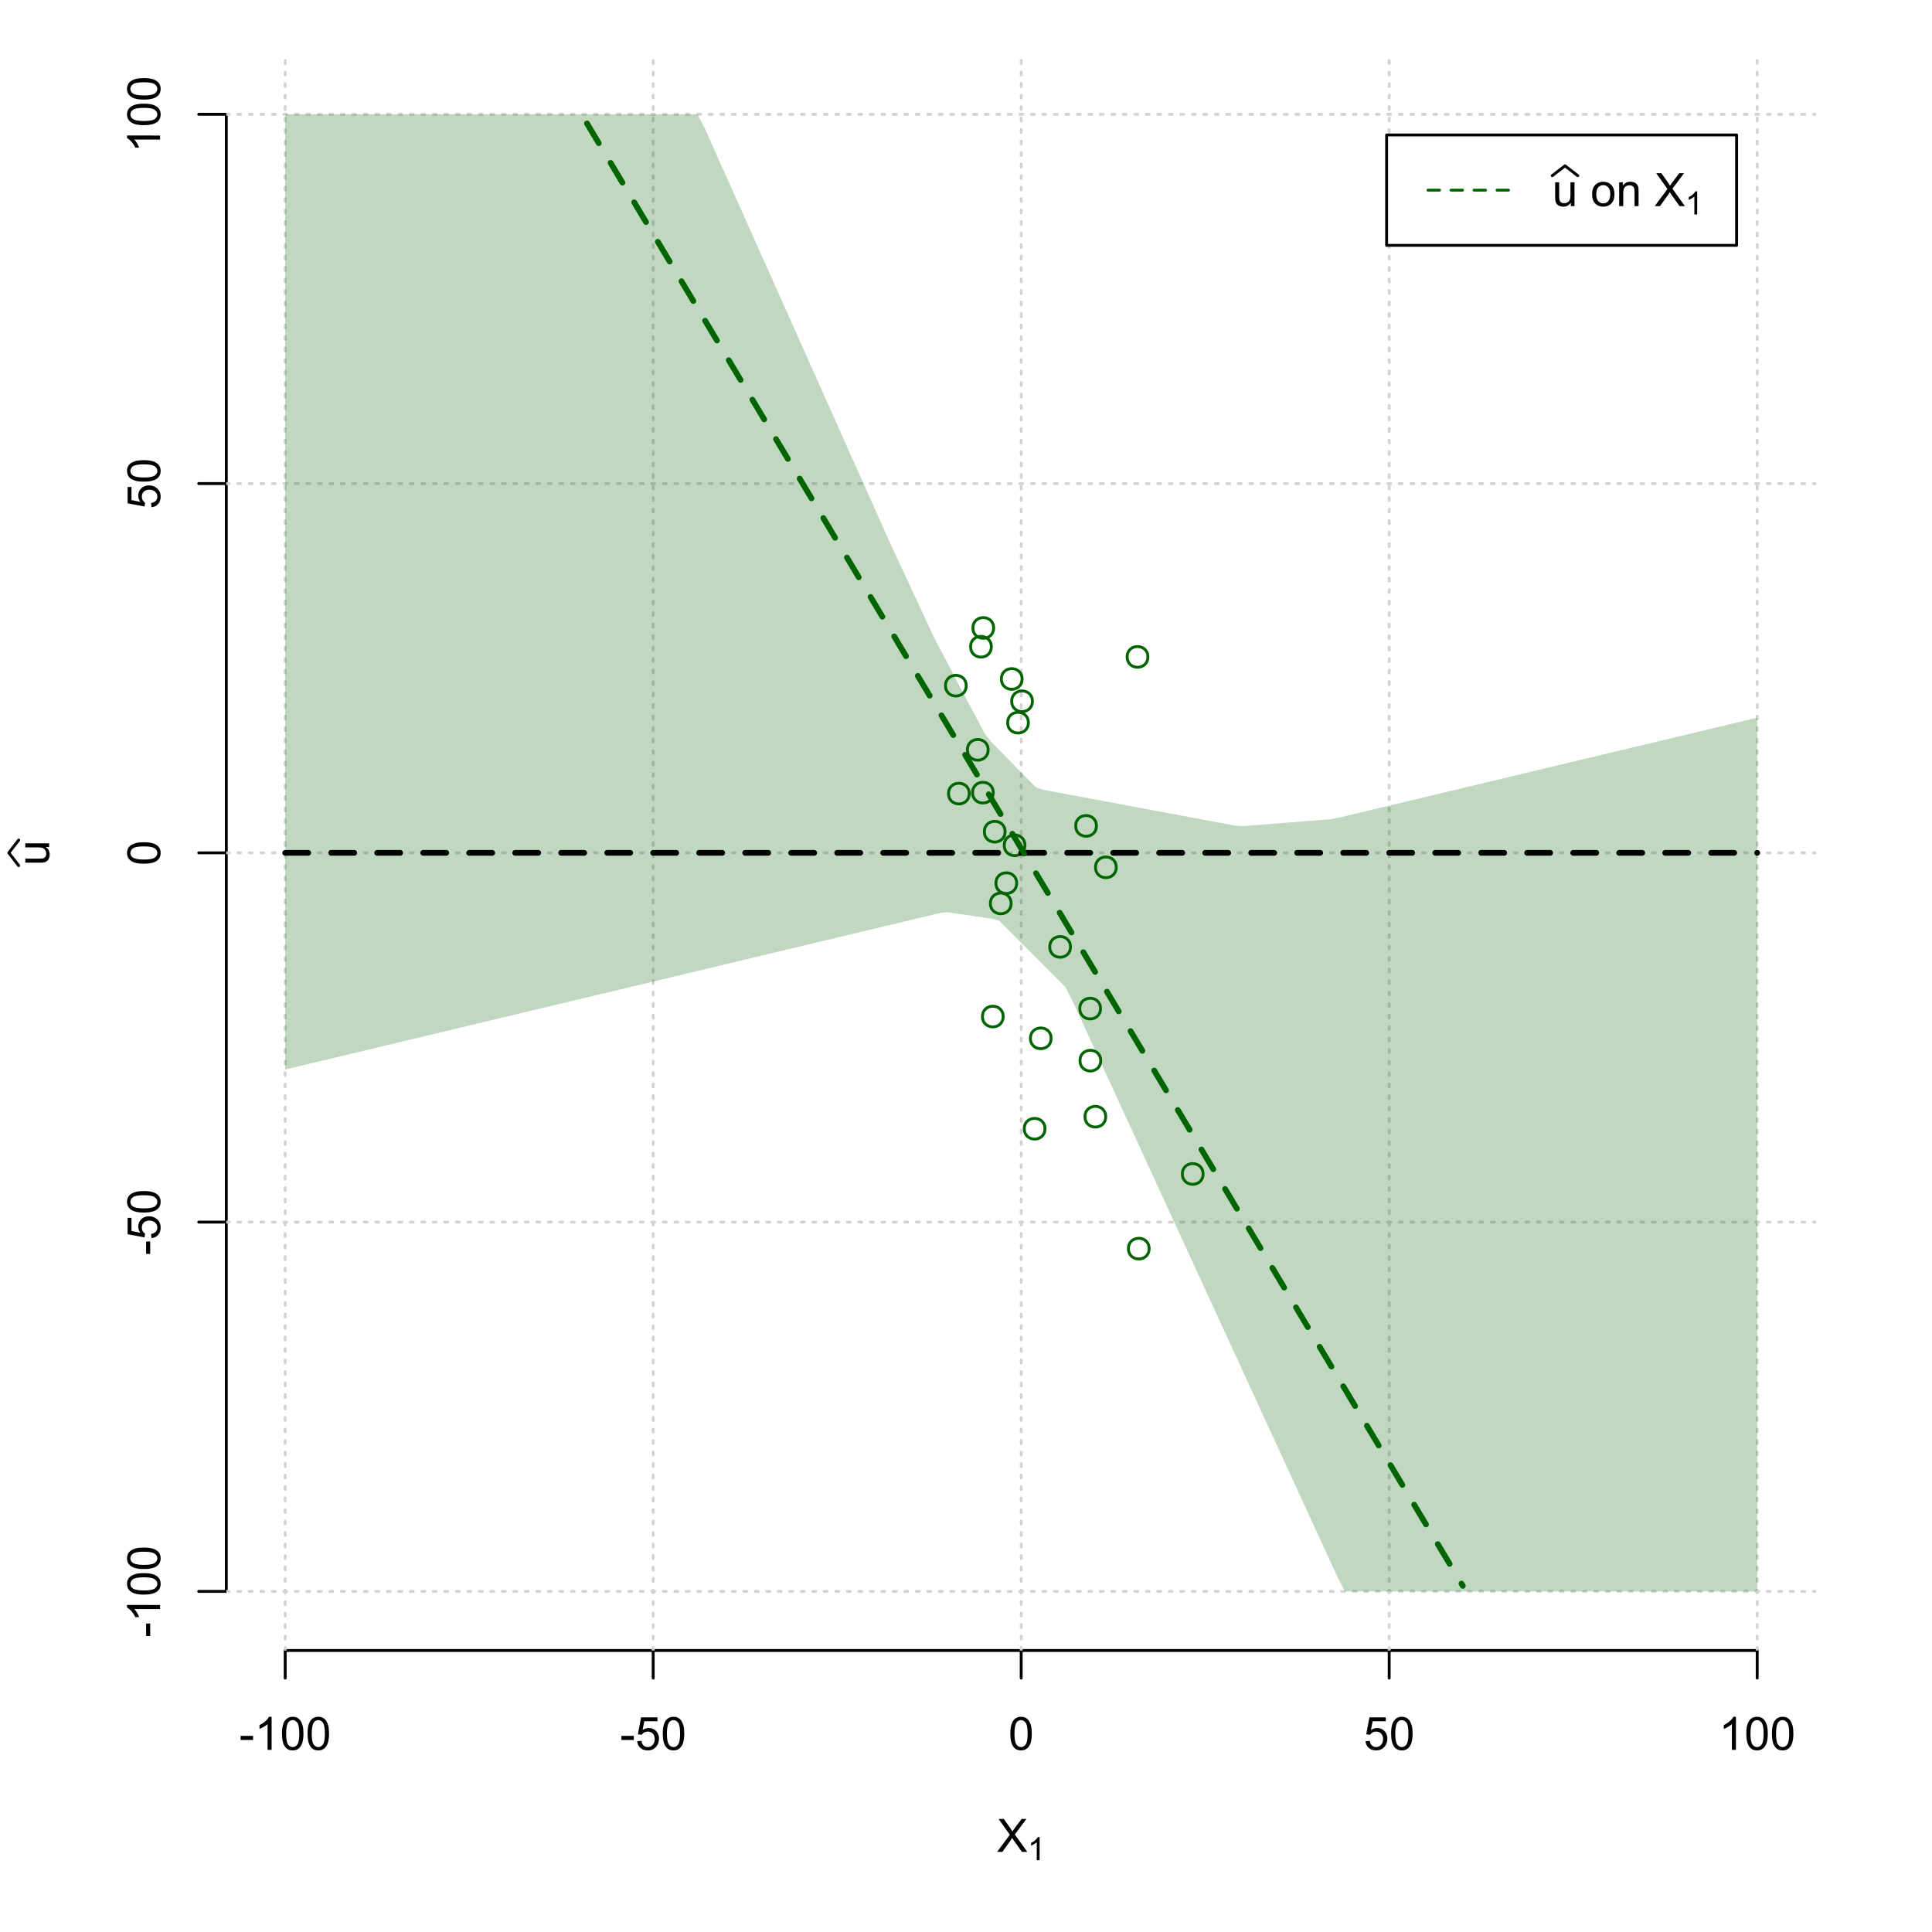 <?xml version="1.0" encoding="UTF-8"?>
<svg xmlns="http://www.w3.org/2000/svg" xmlns:xlink="http://www.w3.org/1999/xlink" width="504pt" height="504pt" viewBox="0 0 504 504" version="1.1">
<defs>
<g>
<symbol overflow="visible" id="glyph0-0">
<path style="stroke:none;" d="M 1.5 0 L 1.5 -7.5 L 7.5 -7.5 L 7.5 0 Z M 1.688 -0.188 L 7.312 -0.188 L 7.312 -7.312 L 1.688 -7.312 Z M 1.688 -0.188 "/>
</symbol>
<symbol overflow="visible" id="glyph0-1">
<path style="stroke:none;" d="M 0.055 0 L 3.375 -4.477 L 0.445 -8.59 L 1.797 -8.59 L 3.359 -6.387 C 3.68 -5.93 3.91 -5.578 4.047 -5.332 C 4.238 -5.645 4.465 -5.969 4.727 -6.312 L 6.457 -8.59 L 7.695 -8.59 L 4.676 -4.539 L 7.93 0 L 6.523 0 L 4.359 -3.062 C 4.238 -3.238 4.113 -3.43 3.984 -3.641 C 3.789 -3.324 3.652 -3.109 3.574 -2.992 L 1.418 0 Z M 0.055 0 "/>
</symbol>
<symbol overflow="visible" id="glyph0-2">
<path style="stroke:none;" d="M 0.383 -2.578 L 0.383 -3.641 L 3.621 -3.641 L 3.621 -2.578 Z M 0.383 -2.578 "/>
</symbol>
<symbol overflow="visible" id="glyph0-3">
<path style="stroke:none;" d="M 4.469 0 L 3.414 0 L 3.414 -6.719 C 3.16 -6.477 2.828 -6.234 2.414 -5.996 C 2 -5.75 1.629 -5.57 1.305 -5.449 L 1.305 -6.469 C 1.895 -6.742 2.41 -7.078 2.852 -7.477 C 3.293 -7.871 3.605 -8.254 3.789 -8.625 L 4.469 -8.625 Z M 4.469 0 "/>
</symbol>
<symbol overflow="visible" id="glyph0-4">
<path style="stroke:none;" d="M 0.5 -4.234 C 0.496 -5.246 0.602 -6.062 0.812 -6.688 C 1.02 -7.305 1.328 -7.785 1.742 -8.121 C 2.148 -8.457 2.668 -8.625 3.297 -8.625 C 3.758 -8.625 4.164 -8.531 4.512 -8.348 C 4.855 -8.16 5.141 -7.891 5.371 -7.543 C 5.594 -7.191 5.773 -6.766 5.906 -6.266 C 6.035 -5.762 6.098 -5.086 6.102 -4.234 C 6.098 -3.227 5.996 -2.414 5.789 -1.797 C 5.578 -1.176 5.266 -0.695 4.859 -0.359 C 4.445 -0.02 3.926 0.145 3.297 0.148 C 2.465 0.145 1.816 -0.148 1.348 -0.742 C 0.781 -1.457 0.496 -2.621 0.5 -4.234 Z M 1.582 -4.234 C 1.582 -2.824 1.746 -1.887 2.074 -1.418 C 2.402 -0.949 2.809 -0.715 3.297 -0.719 C 3.777 -0.715 4.184 -0.949 4.52 -1.422 C 4.848 -1.887 5.016 -2.824 5.016 -4.234 C 5.016 -5.648 4.848 -6.59 4.52 -7.055 C 4.184 -7.516 3.773 -7.746 3.289 -7.75 C 2.801 -7.746 2.414 -7.543 2.125 -7.137 C 1.762 -6.613 1.582 -5.645 1.582 -4.234 Z M 1.582 -4.234 "/>
</symbol>
<symbol overflow="visible" id="glyph0-5">
<path style="stroke:none;" d="M 0.5 -2.25 L 1.605 -2.344 C 1.684 -1.805 1.871 -1.398 2.176 -1.125 C 2.473 -0.852 2.836 -0.715 3.258 -0.719 C 3.766 -0.715 4.195 -0.906 4.547 -1.293 C 4.898 -1.672 5.074 -2.18 5.074 -2.82 C 5.074 -3.414 4.902 -3.891 4.566 -4.242 C 4.227 -4.59 3.785 -4.762 3.242 -4.766 C 2.898 -4.762 2.594 -4.684 2.32 -4.531 C 2.047 -4.375 1.832 -4.176 1.676 -3.93 L 0.688 -4.062 L 1.516 -8.473 L 5.789 -8.473 L 5.789 -7.465 L 2.359 -7.465 L 1.898 -5.156 C 2.414 -5.516 2.953 -5.695 3.523 -5.695 C 4.27 -5.695 4.902 -5.434 5.422 -4.914 C 5.934 -4.395 6.191 -3.727 6.195 -2.914 C 6.191 -2.133 5.965 -1.461 5.516 -0.898 C 4.961 -0.199 4.211 0.145 3.258 0.148 C 2.477 0.145 1.836 -0.07 1.344 -0.508 C 0.844 -0.941 0.562 -1.523 0.5 -2.25 Z M 0.5 -2.25 "/>
</symbol>
<symbol overflow="visible" id="glyph0-6">
<path style="stroke:none;" d="M 4.867 0 L 4.867 -0.914 C 4.379 -0.211 3.723 0.141 2.895 0.141 C 2.527 0.141 2.184 0.07 1.867 -0.07 C 1.547 -0.211 1.309 -0.387 1.156 -0.602 C 1 -0.812 0.895 -1.074 0.832 -1.383 C 0.785 -1.59 0.762 -1.918 0.766 -2.367 L 0.766 -6.223 L 1.82 -6.223 L 1.82 -2.773 C 1.816 -2.219 1.84 -1.848 1.887 -1.656 C 1.949 -1.379 2.09 -1.16 2.309 -1.004 C 2.523 -0.84 2.789 -0.762 3.105 -0.766 C 3.418 -0.762 3.715 -0.844 3.996 -1.008 C 4.273 -1.172 4.469 -1.391 4.586 -1.672 C 4.699 -1.949 4.758 -2.355 4.758 -2.891 L 4.758 -6.223 L 5.812 -6.223 L 5.812 0 Z M 4.867 0 "/>
</symbol>
<symbol overflow="visible" id="glyph0-7">
<path style="stroke:none;" d=""/>
</symbol>
<symbol overflow="visible" id="glyph0-8">
<path style="stroke:none;" d="M 0.398 -3.109 C 0.398 -4.262 0.719 -5.117 1.359 -5.672 C 1.895 -6.133 2.547 -6.363 3.316 -6.363 C 4.172 -6.363 4.871 -6.082 5.414 -5.52 C 5.953 -4.957 6.223 -4.184 6.227 -3.199 C 6.223 -2.398 6.102 -1.766 5.867 -1.309 C 5.625 -0.848 5.277 -0.492 4.82 -0.238 C 4.359 0.016 3.859 0.141 3.316 0.141 C 2.441 0.141 1.734 -0.137 1.203 -0.695 C 0.664 -1.254 0.398 -2.059 0.398 -3.109 Z M 1.484 -3.109 C 1.48 -2.309 1.656 -1.711 2.004 -1.32 C 2.348 -0.922 2.785 -0.727 3.316 -0.727 C 3.84 -0.727 4.273 -0.926 4.621 -1.324 C 4.969 -1.723 5.145 -2.328 5.145 -3.148 C 5.145 -3.914 4.969 -4.496 4.617 -4.895 C 4.266 -5.289 3.832 -5.488 3.316 -5.492 C 2.785 -5.488 2.348 -5.293 2.004 -4.898 C 1.656 -4.5 1.48 -3.902 1.484 -3.109 Z M 1.484 -3.109 "/>
</symbol>
<symbol overflow="visible" id="glyph0-9">
<path style="stroke:none;" d="M 0.789 0 L 0.789 -6.223 L 1.742 -6.223 L 1.742 -5.336 C 2.195 -6.02 2.855 -6.363 3.719 -6.363 C 4.09 -6.363 4.434 -6.293 4.754 -6.16 C 5.066 -6.023 5.305 -5.848 5.461 -5.633 C 5.617 -5.41 5.727 -5.152 5.789 -4.852 C 5.828 -4.656 5.848 -4.312 5.848 -3.828 L 5.848 0 L 4.793 0 L 4.793 -3.785 C 4.793 -4.215 4.75 -4.535 4.668 -4.75 C 4.586 -4.961 4.441 -5.129 4.234 -5.258 C 4.023 -5.383 3.777 -5.449 3.5 -5.449 C 3.047 -5.449 2.66 -5.305 2.332 -5.02 C 2.004 -4.734 1.84 -4.195 1.844 -3.398 L 1.844 0 Z M 0.789 0 "/>
</symbol>
<symbol overflow="visible" id="glyph1-0">
<path style="stroke:none;" d="M 1.051 0 L 1.051 -5.25 L 5.25 -5.25 L 5.25 0 Z M 1.18 -0.133 L 5.117 -0.133 L 5.117 -5.117 L 1.18 -5.117 Z M 1.18 -0.133 "/>
</symbol>
<symbol overflow="visible" id="glyph1-1">
<path style="stroke:none;" d="M 3.129 0 L 2.391 0 L 2.391 -4.703 C 2.211 -4.531 1.977 -4.363 1.691 -4.195 C 1.398 -4.023 1.141 -3.895 0.914 -3.812 L 0.914 -4.527 C 1.328 -4.719 1.688 -4.953 1.996 -5.234 C 2.305 -5.508 2.523 -5.777 2.652 -6.039 L 3.129 -6.039 Z M 3.129 0 "/>
</symbol>
<symbol overflow="visible" id="glyph2-0">
<path style="stroke:none;" d="M 0 -1.5 L -7.5 -1.5 L -7.5 -7.5 L 0 -7.5 Z M -0.188 -1.688 L -0.188 -7.312 L -7.312 -7.312 L -7.312 -1.688 Z M -0.188 -1.688 "/>
</symbol>
<symbol overflow="visible" id="glyph2-1">
<path style="stroke:none;" d="M 0 -4.867 L -0.914 -4.867 C -0.211 -4.379 0.141 -3.723 0.141 -2.895 C 0.141 -2.527 0.07 -2.184 -0.07 -1.867 C -0.211 -1.547 -0.387 -1.309 -0.598 -1.156 C -0.809 -1 -1.07 -0.895 -1.383 -0.832 C -1.59 -0.789 -1.918 -0.766 -2.367 -0.77 L -6.223 -0.77 L -6.223 -1.824 L -2.773 -1.824 C -2.219 -1.82 -1.848 -1.844 -1.656 -1.887 C -1.379 -1.949 -1.16 -2.09 -1.004 -2.309 C -0.84 -2.523 -0.762 -2.789 -0.766 -3.105 C -0.762 -3.418 -0.844 -3.715 -1.008 -3.996 C -1.172 -4.273 -1.391 -4.469 -1.672 -4.586 C -1.945 -4.699 -2.352 -4.758 -2.887 -4.758 L -6.223 -4.758 L -6.223 -5.812 L 0 -5.812 Z M 0 -4.867 "/>
</symbol>
<symbol overflow="visible" id="glyph2-2">
<path style="stroke:none;" d="M -2.578 -0.383 L -3.641 -0.383 L -3.641 -3.621 L -2.578 -3.621 Z M -2.578 -0.383 "/>
</symbol>
<symbol overflow="visible" id="glyph2-3">
<path style="stroke:none;" d="M 0 -4.469 L 0 -3.414 L -6.719 -3.418 C -6.477 -3.16 -6.234 -2.828 -5.996 -2.418 C -5.75 -2.004 -5.57 -1.633 -5.449 -1.309 L -6.469 -1.309 C -6.742 -1.895 -7.078 -2.41 -7.477 -2.852 C -7.871 -3.293 -8.254 -3.605 -8.625 -3.793 L -8.625 -4.473 Z M 0 -4.469 "/>
</symbol>
<symbol overflow="visible" id="glyph2-4">
<path style="stroke:none;" d="M -4.234 -0.5 C -5.246 -0.496 -6.062 -0.602 -6.688 -0.812 C -7.305 -1.02 -7.785 -1.328 -8.121 -1.742 C -8.457 -2.152 -8.625 -2.672 -8.625 -3.301 C -8.625 -3.758 -8.531 -4.164 -8.348 -4.512 C -8.16 -4.859 -7.891 -5.145 -7.543 -5.371 C -7.191 -5.594 -6.766 -5.773 -6.266 -5.906 C -5.762 -6.035 -5.086 -6.098 -4.234 -6.102 C -3.223 -6.098 -2.41 -5.996 -1.793 -5.789 C -1.176 -5.578 -0.695 -5.266 -0.359 -4.859 C -0.02 -4.445 0.145 -3.926 0.148 -3.297 C 0.145 -2.465 -0.148 -1.816 -0.742 -1.348 C -1.457 -0.781 -2.621 -0.496 -4.234 -0.5 Z M -4.234 -1.582 C -2.824 -1.582 -1.887 -1.746 -1.418 -2.074 C -0.949 -2.402 -0.715 -2.809 -0.719 -3.297 C -0.715 -3.777 -0.949 -4.184 -1.422 -4.52 C -1.887 -4.848 -2.824 -5.016 -4.234 -5.016 C -5.648 -5.016 -6.59 -4.848 -7.055 -4.52 C -7.516 -4.188 -7.746 -3.777 -7.75 -3.289 C -7.746 -2.801 -7.543 -2.414 -7.137 -2.129 C -6.613 -1.762 -5.645 -1.582 -4.234 -1.582 Z M -4.234 -1.582 "/>
</symbol>
<symbol overflow="visible" id="glyph2-5">
<path style="stroke:none;" d="M -2.25 -0.5 L -2.344 -1.605 C -1.805 -1.684 -1.398 -1.871 -1.125 -2.176 C -0.852 -2.473 -0.715 -2.836 -0.719 -3.258 C -0.715 -3.766 -0.906 -4.195 -1.293 -4.547 C -1.672 -4.898 -2.18 -5.074 -2.816 -5.074 C -3.414 -5.074 -3.891 -4.902 -4.242 -4.566 C -4.59 -4.227 -4.762 -3.785 -4.766 -3.242 C -4.762 -2.898 -4.684 -2.594 -4.531 -2.32 C -4.375 -2.047 -4.176 -1.832 -3.93 -1.676 L -4.062 -0.688 L -8.473 -1.52 L -8.473 -5.789 L -7.465 -5.789 L -7.465 -2.363 L -5.156 -1.898 C -5.516 -2.414 -5.695 -2.953 -5.695 -3.523 C -5.695 -4.27 -5.434 -4.902 -4.914 -5.422 C -4.395 -5.934 -3.727 -6.191 -2.91 -6.195 C -2.133 -6.191 -1.461 -5.965 -0.895 -5.516 C -0.199 -4.961 0.145 -4.211 0.148 -3.258 C 0.145 -2.477 -0.07 -1.836 -0.508 -1.344 C -0.941 -0.848 -1.523 -0.566 -2.25 -0.5 Z M -2.25 -0.5 "/>
</symbol>
</g>
<clipPath id="clip1">
  <path d="M 74 14.398 L 75 14.398 L 75 430.559 L 74 430.559 Z M 74 14.398 "/>
</clipPath>
<clipPath id="clip2">
  <path d="M 170 14.398 L 171 14.398 L 171 430.559 L 170 430.559 Z M 170 14.398 "/>
</clipPath>
<clipPath id="clip3">
  <path d="M 266 14.398 L 267 14.398 L 267 430.559 L 266 430.559 Z M 266 14.398 "/>
</clipPath>
<clipPath id="clip4">
  <path d="M 362 14.398 L 363 14.398 L 363 430.559 L 362 430.559 Z M 362 14.398 "/>
</clipPath>
<clipPath id="clip5">
  <path d="M 458 14.398 L 459 14.398 L 459 430.559 L 458 430.559 Z M 458 14.398 "/>
</clipPath>
<clipPath id="clip6">
  <path d="M 59.039 414 L 473.758 414 L 473.758 416 L 59.039 416 Z M 59.039 414 "/>
</clipPath>
<clipPath id="clip7">
  <path d="M 59.039 318 L 473.758 318 L 473.758 320 L 59.039 320 Z M 59.039 318 "/>
</clipPath>
<clipPath id="clip8">
  <path d="M 59.039 222 L 473.758 222 L 473.758 223 L 59.039 223 Z M 59.039 222 "/>
</clipPath>
<clipPath id="clip9">
  <path d="M 59.039 125 L 473.758 125 L 473.758 127 L 59.039 127 Z M 59.039 125 "/>
</clipPath>
<clipPath id="clip10">
  <path d="M 59.039 29 L 473.758 29 L 473.758 31 L 59.039 31 Z M 59.039 29 "/>
</clipPath>
</defs>
<g id="surface3846">
<rect x="0" y="0" width="504" height="504" style="fill:rgb(100%,100%,100%);fill-opacity:1;stroke:none;"/>
<g style="fill:rgb(0%,0%,0%);fill-opacity:1;">
  <use xlink:href="#glyph0-1" x="260.062" y="483.102"/>
</g>
<g style="fill:rgb(0%,0%,0%);fill-opacity:1;">
  <use xlink:href="#glyph1-1" x="268.066" y="485.281"/>
</g>
<g style="fill:rgb(0%,0%,0%);fill-opacity:1;">
  <use xlink:href="#glyph2-1" x="12.82" y="225.816"/>
</g>
<path style="fill:none;stroke-width:0.75;stroke-linecap:round;stroke-linejoin:round;stroke:rgb(0%,0%,0%);stroke-opacity:1;stroke-miterlimit:10;" d="M 4.879 225.816 L 2.301 222.48 L 4.879 219.145 "/>
<path style="fill:none;stroke-width:0.75;stroke-linecap:round;stroke-linejoin:round;stroke:rgb(0%,0%,0%);stroke-opacity:1;stroke-miterlimit:10;" d="M 74.398 430.559 L 458.398 430.559 "/>
<path style="fill:none;stroke-width:0.75;stroke-linecap:round;stroke-linejoin:round;stroke:rgb(0%,0%,0%);stroke-opacity:1;stroke-miterlimit:10;" d="M 74.398 430.559 L 74.398 437.762 "/>
<path style="fill:none;stroke-width:0.75;stroke-linecap:round;stroke-linejoin:round;stroke:rgb(0%,0%,0%);stroke-opacity:1;stroke-miterlimit:10;" d="M 170.398 430.559 L 170.398 437.762 "/>
<path style="fill:none;stroke-width:0.75;stroke-linecap:round;stroke-linejoin:round;stroke:rgb(0%,0%,0%);stroke-opacity:1;stroke-miterlimit:10;" d="M 266.398 430.559 L 266.398 437.762 "/>
<path style="fill:none;stroke-width:0.75;stroke-linecap:round;stroke-linejoin:round;stroke:rgb(0%,0%,0%);stroke-opacity:1;stroke-miterlimit:10;" d="M 362.398 430.559 L 362.398 437.762 "/>
<path style="fill:none;stroke-width:0.75;stroke-linecap:round;stroke-linejoin:round;stroke:rgb(0%,0%,0%);stroke-opacity:1;stroke-miterlimit:10;" d="M 458.398 430.559 L 458.398 437.762 "/>
<g style="fill:rgb(0%,0%,0%);fill-opacity:1;">
  <use xlink:href="#glyph0-2" x="62.391" y="456.48"/>
  <use xlink:href="#glyph0-3" x="66.387" y="456.48"/>
  <use xlink:href="#glyph0-4" x="73.061" y="456.48"/>
  <use xlink:href="#glyph0-4" x="79.734" y="456.48"/>
</g>
<g style="fill:rgb(0%,0%,0%);fill-opacity:1;">
  <use xlink:href="#glyph0-2" x="161.727" y="456.48"/>
  <use xlink:href="#glyph0-5" x="165.723" y="456.48"/>
  <use xlink:href="#glyph0-4" x="172.396" y="456.48"/>
</g>
<g style="fill:rgb(0%,0%,0%);fill-opacity:1;">
  <use xlink:href="#glyph0-4" x="263.062" y="456.48"/>
</g>
<g style="fill:rgb(0%,0%,0%);fill-opacity:1;">
  <use xlink:href="#glyph0-5" x="355.727" y="456.48"/>
  <use xlink:href="#glyph0-4" x="362.4" y="456.48"/>
</g>
<g style="fill:rgb(0%,0%,0%);fill-opacity:1;">
  <use xlink:href="#glyph0-3" x="448.387" y="456.48"/>
  <use xlink:href="#glyph0-4" x="455.061" y="456.48"/>
  <use xlink:href="#glyph0-4" x="461.734" y="456.48"/>
</g>
<path style="fill:none;stroke-width:0.75;stroke-linecap:round;stroke-linejoin:round;stroke:rgb(0%,0%,0%);stroke-opacity:1;stroke-miterlimit:10;" d="M 59.039 415.148 L 59.039 29.812 "/>
<path style="fill:none;stroke-width:0.75;stroke-linecap:round;stroke-linejoin:round;stroke:rgb(0%,0%,0%);stroke-opacity:1;stroke-miterlimit:10;" d="M 59.039 415.148 L 51.84 415.148 "/>
<path style="fill:none;stroke-width:0.75;stroke-linecap:round;stroke-linejoin:round;stroke:rgb(0%,0%,0%);stroke-opacity:1;stroke-miterlimit:10;" d="M 59.039 318.812 L 51.84 318.812 "/>
<path style="fill:none;stroke-width:0.75;stroke-linecap:round;stroke-linejoin:round;stroke:rgb(0%,0%,0%);stroke-opacity:1;stroke-miterlimit:10;" d="M 59.039 222.48 L 51.84 222.48 "/>
<path style="fill:none;stroke-width:0.75;stroke-linecap:round;stroke-linejoin:round;stroke:rgb(0%,0%,0%);stroke-opacity:1;stroke-miterlimit:10;" d="M 59.039 126.148 L 51.84 126.148 "/>
<path style="fill:none;stroke-width:0.75;stroke-linecap:round;stroke-linejoin:round;stroke:rgb(0%,0%,0%);stroke-opacity:1;stroke-miterlimit:10;" d="M 59.039 29.812 L 51.84 29.812 "/>
<g style="fill:rgb(0%,0%,0%);fill-opacity:1;">
  <use xlink:href="#glyph2-2" x="41.762" y="427.156"/>
  <use xlink:href="#glyph2-3" x="41.762" y="423.16"/>
  <use xlink:href="#glyph2-4" x="41.762" y="416.486"/>
  <use xlink:href="#glyph2-4" x="41.762" y="409.812"/>
</g>
<g style="fill:rgb(0%,0%,0%);fill-opacity:1;">
  <use xlink:href="#glyph2-2" x="41.762" y="327.484"/>
  <use xlink:href="#glyph2-5" x="41.762" y="323.488"/>
  <use xlink:href="#glyph2-4" x="41.762" y="316.814"/>
</g>
<g style="fill:rgb(0%,0%,0%);fill-opacity:1;">
  <use xlink:href="#glyph2-4" x="41.762" y="225.816"/>
</g>
<g style="fill:rgb(0%,0%,0%);fill-opacity:1;">
  <use xlink:href="#glyph2-5" x="41.762" y="132.82"/>
  <use xlink:href="#glyph2-4" x="41.762" y="126.146"/>
</g>
<g style="fill:rgb(0%,0%,0%);fill-opacity:1;">
  <use xlink:href="#glyph2-3" x="41.762" y="39.824"/>
  <use xlink:href="#glyph2-4" x="41.762" y="33.15"/>
  <use xlink:href="#glyph2-4" x="41.762" y="26.477"/>
</g>
<g clip-path="url(#clip1)" clip-rule="nonzero">
<path style="fill:none;stroke-width:0.75;stroke-linecap:round;stroke-linejoin:round;stroke:rgb(82.745%,82.745%,82.745%);stroke-opacity:1;stroke-dasharray:0.75,2.25;stroke-miterlimit:10;" d="M 74.398 430.559 L 74.398 14.398 "/>
</g>
<g clip-path="url(#clip2)" clip-rule="nonzero">
<path style="fill:none;stroke-width:0.75;stroke-linecap:round;stroke-linejoin:round;stroke:rgb(82.745%,82.745%,82.745%);stroke-opacity:1;stroke-dasharray:0.75,2.25;stroke-miterlimit:10;" d="M 170.398 430.559 L 170.398 14.398 "/>
</g>
<g clip-path="url(#clip3)" clip-rule="nonzero">
<path style="fill:none;stroke-width:0.75;stroke-linecap:round;stroke-linejoin:round;stroke:rgb(82.745%,82.745%,82.745%);stroke-opacity:1;stroke-dasharray:0.75,2.25;stroke-miterlimit:10;" d="M 266.398 430.559 L 266.398 14.398 "/>
</g>
<g clip-path="url(#clip4)" clip-rule="nonzero">
<path style="fill:none;stroke-width:0.75;stroke-linecap:round;stroke-linejoin:round;stroke:rgb(82.745%,82.745%,82.745%);stroke-opacity:1;stroke-dasharray:0.75,2.25;stroke-miterlimit:10;" d="M 362.398 430.559 L 362.398 14.398 "/>
</g>
<g clip-path="url(#clip5)" clip-rule="nonzero">
<path style="fill:none;stroke-width:0.75;stroke-linecap:round;stroke-linejoin:round;stroke:rgb(82.745%,82.745%,82.745%);stroke-opacity:1;stroke-dasharray:0.75,2.25;stroke-miterlimit:10;" d="M 458.398 430.559 L 458.398 14.398 "/>
</g>
<g clip-path="url(#clip6)" clip-rule="nonzero">
<path style="fill:none;stroke-width:0.75;stroke-linecap:round;stroke-linejoin:round;stroke:rgb(82.745%,82.745%,82.745%);stroke-opacity:1;stroke-dasharray:0.75,2.25;stroke-miterlimit:10;" d="M 59.039 415.148 L 473.762 415.148 "/>
</g>
<g clip-path="url(#clip7)" clip-rule="nonzero">
<path style="fill:none;stroke-width:0.75;stroke-linecap:round;stroke-linejoin:round;stroke:rgb(82.745%,82.745%,82.745%);stroke-opacity:1;stroke-dasharray:0.75,2.25;stroke-miterlimit:10;" d="M 59.039 318.812 L 473.762 318.812 "/>
</g>
<g clip-path="url(#clip8)" clip-rule="nonzero">
<path style="fill:none;stroke-width:0.75;stroke-linecap:round;stroke-linejoin:round;stroke:rgb(82.745%,82.745%,82.745%);stroke-opacity:1;stroke-dasharray:0.75,2.25;stroke-miterlimit:10;" d="M 59.039 222.48 L 473.762 222.48 "/>
</g>
<g clip-path="url(#clip9)" clip-rule="nonzero">
<path style="fill:none;stroke-width:0.75;stroke-linecap:round;stroke-linejoin:round;stroke:rgb(82.745%,82.745%,82.745%);stroke-opacity:1;stroke-dasharray:0.75,2.25;stroke-miterlimit:10;" d="M 59.039 126.148 L 473.762 126.148 "/>
</g>
<g clip-path="url(#clip10)" clip-rule="nonzero">
<path style="fill:none;stroke-width:0.75;stroke-linecap:round;stroke-linejoin:round;stroke:rgb(82.745%,82.745%,82.745%);stroke-opacity:1;stroke-dasharray:0.75,2.25;stroke-miterlimit:10;" d="M 59.039 29.812 L 473.762 29.812 "/>
</g>
<path style=" stroke:none;fill-rule:nonzero;fill:rgb(0%,39.216%,0%);fill-opacity:0.251;" d="M 74.398 29.812 L 181.922 29.812 L 183.84 33.438 L 185.762 37.734 L 187.68 42.031 L 189.602 46.328 L 191.52 50.625 L 193.441 54.922 L 195.359 59.219 L 197.281 63.516 L 199.199 67.812 L 201.121 72.109 L 203.039 76.406 L 204.961 80.703 L 206.879 85 L 208.801 89.297 L 210.719 93.594 L 212.641 97.891 L 214.559 102.188 L 216.48 106.484 L 218.398 110.781 L 220.32 115.078 L 222.238 119.375 L 224.16 123.672 L 226.078 127.973 L 229.922 136.566 L 231.84 140.863 L 233.762 145.035 L 235.68 149.16 L 237.602 153.285 L 239.52 157.41 L 241.441 161.535 L 243.359 165.66 L 245.281 169.414 L 247.199 173.055 L 249.121 176.691 L 251.039 180.332 L 252.961 183.969 L 254.879 187.609 L 256.801 191.246 L 258.719 193.688 L 260.641 195.641 L 262.559 197.594 L 264.48 199.547 L 266.398 201.5 L 268.32 203.453 L 270.238 205.406 L 272.16 206.035 L 274.078 206.395 L 277.922 207.113 L 279.84 207.473 L 281.762 207.828 L 283.68 208.188 L 285.602 208.547 L 287.52 208.906 L 289.441 209.262 L 291.359 209.621 L 293.281 209.98 L 295.199 210.34 L 297.121 210.695 L 299.039 211.055 L 300.961 211.414 L 302.879 211.773 L 304.801 212.133 L 306.719 212.488 L 308.641 212.848 L 310.559 213.207 L 312.48 213.566 L 314.398 213.922 L 316.32 214.281 L 318.238 214.641 L 320.16 215 L 322.078 215.355 L 324 215.535 L 325.922 215.383 L 327.84 215.234 L 329.762 215.082 L 331.68 214.93 L 333.602 214.781 L 335.52 214.629 L 337.441 214.477 L 339.359 214.328 L 341.281 214.176 L 343.199 214.023 L 345.121 213.875 L 347.039 213.723 L 348.961 213.379 L 350.879 212.922 L 352.801 212.461 L 354.719 212.004 L 356.641 211.543 L 358.559 211.086 L 360.48 210.625 L 362.398 210.168 L 364.32 209.711 L 366.238 209.25 L 368.16 208.793 L 370.078 208.332 L 372 207.875 L 373.922 207.414 L 375.84 206.957 L 377.762 206.496 L 379.68 206.039 L 381.602 205.578 L 383.52 205.121 L 385.441 204.66 L 387.359 204.203 L 389.281 203.742 L 391.199 203.285 L 393.121 202.824 L 395.039 202.367 L 396.961 201.906 L 398.879 201.449 L 400.801 200.988 L 402.719 200.531 L 404.641 200.074 L 406.559 199.613 L 408.48 199.156 L 410.398 198.695 L 412.32 198.238 L 414.238 197.777 L 416.16 197.32 L 418.078 196.859 L 420 196.402 L 421.922 195.941 L 423.84 195.484 L 425.762 195.023 L 427.68 194.566 L 429.602 194.105 L 431.52 193.648 L 433.441 193.188 L 435.359 192.73 L 437.281 192.27 L 439.199 191.812 L 441.121 191.352 L 443.039 190.895 L 444.961 190.438 L 446.879 189.977 L 448.801 189.52 L 450.719 189.059 L 452.641 188.602 L 454.559 188.141 L 456.48 187.684 L 458.398 187.223 L 458.398 141.336 L 458.398 415.148 L 350.879 415.148 L 348.961 411.496 L 347.039 407.32 L 345.121 403.148 L 343.199 398.973 L 341.281 394.801 L 339.359 390.625 L 337.441 386.453 L 335.52 382.277 L 333.602 378.105 L 331.68 373.93 L 329.762 369.758 L 327.84 365.582 L 325.922 361.41 L 324 357.234 L 322.078 353.062 L 320.16 348.887 L 318.238 344.715 L 316.32 340.539 L 314.398 336.367 L 312.48 332.191 L 310.559 328.016 L 308.641 323.844 L 306.719 319.668 L 304.801 315.496 L 302.879 311.32 L 300.961 307.148 L 299.039 302.973 L 297.121 298.801 L 295.199 294.625 L 293.281 290.453 L 291.359 286.277 L 289.441 282.105 L 287.52 277.93 L 285.602 273.758 L 283.68 269.582 L 281.762 265.41 L 279.84 261.234 L 277.922 257.461 L 274.078 253.617 L 272.16 251.695 L 270.238 249.773 L 268.32 247.852 L 266.398 245.93 L 264.48 244.008 L 262.559 242.086 L 260.641 240.164 L 258.719 239.66 L 256.801 239.379 L 254.879 239.098 L 252.961 238.812 L 251.039 238.531 L 249.121 238.25 L 247.199 237.969 L 245.281 238.16 L 243.359 238.617 L 241.441 239.078 L 239.52 239.535 L 237.602 239.996 L 235.68 240.453 L 233.762 240.914 L 231.84 241.371 L 229.922 241.832 L 228 242.289 L 226.078 242.75 L 224.16 243.207 L 222.238 243.668 L 220.32 244.125 L 218.398 244.586 L 216.48 245.043 L 214.559 245.504 L 212.641 245.961 L 210.719 246.422 L 208.801 246.879 L 206.879 247.34 L 204.961 247.797 L 203.039 248.254 L 201.121 248.715 L 199.199 249.172 L 197.281 249.633 L 195.359 250.09 L 193.441 250.551 L 191.52 251.008 L 189.602 251.469 L 187.68 251.926 L 185.762 252.387 L 183.84 252.844 L 181.922 253.305 L 180 253.762 L 178.078 254.223 L 176.16 254.68 L 174.238 255.141 L 172.32 255.598 L 170.398 256.059 L 168.48 256.516 L 166.559 256.973 L 164.641 257.434 L 162.719 257.891 L 160.801 258.352 L 158.879 258.809 L 156.961 259.27 L 155.039 259.727 L 153.121 260.188 L 151.199 260.645 L 149.281 261.105 L 147.359 261.562 L 145.441 262.023 L 143.52 262.48 L 141.602 262.941 L 139.68 263.398 L 137.762 263.859 L 135.84 264.316 L 133.922 264.777 L 132 265.234 L 130.078 265.695 L 128.16 266.152 L 126.238 266.609 L 124.32 267.07 L 122.398 267.527 L 120.48 267.988 L 118.559 268.445 L 116.641 268.906 L 114.719 269.363 L 112.801 269.824 L 110.879 270.281 L 108.961 270.742 L 107.039 271.199 L 105.121 271.66 L 103.199 272.117 L 101.281 272.578 L 99.359 273.035 L 97.441 273.496 L 95.52 273.953 L 93.602 274.414 L 91.68 274.871 L 89.762 275.332 L 87.84 275.789 L 85.922 276.246 L 84 276.707 L 82.078 277.164 L 80.16 277.625 L 78.238 278.082 L 76.32 278.543 L 74.398 279 L 74.398 324.891 Z M 74.398 29.812 "/>
<path style="fill:none;stroke-width:0.75;stroke-linecap:round;stroke-linejoin:round;stroke:rgb(0%,39.216%,0%);stroke-opacity:1;stroke-miterlimit:10;" d="M 267.375 220.512 C 267.375 224.113 261.977 224.113 261.977 220.512 C 261.977 216.91 267.375 216.91 267.375 220.512 "/>
<path style="fill:none;stroke-width:0.75;stroke-linecap:round;stroke-linejoin:round;stroke:rgb(0%,39.216%,0%);stroke-opacity:1;stroke-miterlimit:10;" d="M 261.695 265.191 C 261.695 268.789 256.297 268.789 256.297 265.191 C 256.297 261.59 261.695 261.59 261.695 265.191 "/>
<path style="fill:none;stroke-width:0.75;stroke-linecap:round;stroke-linejoin:round;stroke:rgb(0%,39.216%,0%);stroke-opacity:1;stroke-miterlimit:10;" d="M 262.191 216.961 C 262.191 220.562 256.793 220.562 256.793 216.961 C 256.793 213.363 262.191 213.363 262.191 216.961 "/>
<path style="fill:none;stroke-width:0.75;stroke-linecap:round;stroke-linejoin:round;stroke:rgb(0%,39.216%,0%);stroke-opacity:1;stroke-miterlimit:10;" d="M 269.32 182.934 C 269.32 186.535 263.922 186.535 263.922 182.934 C 263.922 179.336 269.32 179.336 269.32 182.934 "/>
<path style="fill:none;stroke-width:0.75;stroke-linecap:round;stroke-linejoin:round;stroke:rgb(0%,39.216%,0%);stroke-opacity:1;stroke-miterlimit:10;" d="M 287.141 276.691 C 287.141 280.289 281.742 280.289 281.742 276.691 C 281.742 273.09 287.141 273.09 287.141 276.691 "/>
<path style="fill:none;stroke-width:0.75;stroke-linecap:round;stroke-linejoin:round;stroke:rgb(0%,39.216%,0%);stroke-opacity:1;stroke-miterlimit:10;" d="M 291.195 226.258 C 291.195 229.859 285.793 229.859 285.793 226.258 C 285.793 222.656 291.195 222.656 291.195 226.258 "/>
<path style="fill:none;stroke-width:0.75;stroke-linecap:round;stroke-linejoin:round;stroke:rgb(0%,39.216%,0%);stroke-opacity:1;stroke-miterlimit:10;" d="M 266.629 177.121 C 266.629 180.723 261.23 180.723 261.23 177.121 C 261.23 173.52 266.629 173.52 266.629 177.121 "/>
<path style="fill:none;stroke-width:0.75;stroke-linecap:round;stroke-linejoin:round;stroke:rgb(0%,39.216%,0%);stroke-opacity:1;stroke-miterlimit:10;" d="M 288.445 291.312 C 288.445 294.914 283.043 294.914 283.043 291.312 C 283.043 287.711 288.445 287.711 288.445 291.312 "/>
<path style="fill:none;stroke-width:0.75;stroke-linecap:round;stroke-linejoin:round;stroke:rgb(0%,39.216%,0%);stroke-opacity:1;stroke-miterlimit:10;" d="M 274.203 270.871 C 274.203 274.473 268.805 274.473 268.805 270.871 C 268.805 267.27 274.203 267.27 274.203 270.871 "/>
<path style="fill:none;stroke-width:0.75;stroke-linecap:round;stroke-linejoin:round;stroke:rgb(0%,39.216%,0%);stroke-opacity:1;stroke-miterlimit:10;" d="M 257.77 195.609 C 257.77 199.211 252.367 199.211 252.367 195.609 C 252.367 192.012 257.77 192.012 257.77 195.609 "/>
<path style="fill:none;stroke-width:0.75;stroke-linecap:round;stroke-linejoin:round;stroke:rgb(0%,39.216%,0%);stroke-opacity:1;stroke-miterlimit:10;" d="M 252.055 178.867 C 252.055 182.469 246.652 182.469 246.652 178.867 C 246.652 175.27 252.055 175.27 252.055 178.867 "/>
<path style="fill:none;stroke-width:0.75;stroke-linecap:round;stroke-linejoin:round;stroke:rgb(0%,39.216%,0%);stroke-opacity:1;stroke-miterlimit:10;" d="M 279.254 247.016 C 279.254 250.617 273.852 250.617 273.852 247.016 C 273.852 243.418 279.254 243.418 279.254 247.016 "/>
<path style="fill:none;stroke-width:0.75;stroke-linecap:round;stroke-linejoin:round;stroke:rgb(0%,39.216%,0%);stroke-opacity:1;stroke-miterlimit:10;" d="M 265.211 230.391 C 265.211 233.988 259.809 233.988 259.809 230.391 C 259.809 226.789 265.211 226.789 265.211 230.391 "/>
<path style="fill:none;stroke-width:0.75;stroke-linecap:round;stroke-linejoin:round;stroke:rgb(0%,39.216%,0%);stroke-opacity:1;stroke-miterlimit:10;" d="M 299.773 325.727 C 299.773 329.328 294.371 329.328 294.371 325.727 C 294.371 322.129 299.773 322.129 299.773 325.727 "/>
<path style="fill:none;stroke-width:0.75;stroke-linecap:round;stroke-linejoin:round;stroke:rgb(0%,39.216%,0%);stroke-opacity:1;stroke-miterlimit:10;" d="M 287.09 263.109 C 287.09 266.711 281.691 266.711 281.691 263.109 C 281.691 259.508 287.09 259.508 287.09 263.109 "/>
<path style="fill:none;stroke-width:0.75;stroke-linecap:round;stroke-linejoin:round;stroke:rgb(0%,39.216%,0%);stroke-opacity:1;stroke-miterlimit:10;" d="M 313.844 306.246 C 313.844 309.848 308.441 309.848 308.441 306.246 C 308.441 302.648 313.844 302.648 313.844 306.246 "/>
<path style="fill:none;stroke-width:0.75;stroke-linecap:round;stroke-linejoin:round;stroke:rgb(0%,39.216%,0%);stroke-opacity:1;stroke-miterlimit:10;" d="M 272.605 294.453 C 272.605 298.055 267.203 298.055 267.203 294.453 C 267.203 290.855 272.605 290.855 272.605 294.453 "/>
<path style="fill:none;stroke-width:0.75;stroke-linecap:round;stroke-linejoin:round;stroke:rgb(0%,39.216%,0%);stroke-opacity:1;stroke-miterlimit:10;" d="M 268.27 188.523 C 268.27 192.121 262.871 192.121 262.871 188.523 C 262.871 184.922 268.27 184.922 268.27 188.523 "/>
<path style="fill:none;stroke-width:0.75;stroke-linecap:round;stroke-linejoin:round;stroke:rgb(0%,39.216%,0%);stroke-opacity:1;stroke-miterlimit:10;" d="M 259.207 163.812 C 259.207 167.41 253.809 167.41 253.809 163.812 C 253.809 160.211 259.207 160.211 259.207 163.812 "/>
<path style="fill:none;stroke-width:0.75;stroke-linecap:round;stroke-linejoin:round;stroke:rgb(0%,39.216%,0%);stroke-opacity:1;stroke-miterlimit:10;" d="M 259.105 206.777 C 259.105 210.379 253.707 210.379 253.707 206.777 C 253.707 203.18 259.105 203.18 259.105 206.777 "/>
<path style="fill:none;stroke-width:0.75;stroke-linecap:round;stroke-linejoin:round;stroke:rgb(0%,39.216%,0%);stroke-opacity:1;stroke-miterlimit:10;" d="M 252.844 207.023 C 252.844 210.621 247.441 210.621 247.441 207.023 C 247.441 203.422 252.844 203.422 252.844 207.023 "/>
<path style="fill:none;stroke-width:0.75;stroke-linecap:round;stroke-linejoin:round;stroke:rgb(0%,39.216%,0%);stroke-opacity:1;stroke-miterlimit:10;" d="M 258.605 168.715 C 258.605 172.312 253.207 172.312 253.207 168.715 C 253.207 165.113 258.605 165.113 258.605 168.715 "/>
<path style="fill:none;stroke-width:0.75;stroke-linecap:round;stroke-linejoin:round;stroke:rgb(0%,39.216%,0%);stroke-opacity:1;stroke-miterlimit:10;" d="M 299.445 171.367 C 299.445 174.969 294.043 174.969 294.043 171.367 C 294.043 167.766 299.445 167.766 299.445 171.367 "/>
<path style="fill:none;stroke-width:0.75;stroke-linecap:round;stroke-linejoin:round;stroke:rgb(0%,39.216%,0%);stroke-opacity:1;stroke-miterlimit:10;" d="M 286.02 215.453 C 286.02 219.051 280.621 219.051 280.621 215.453 C 280.621 211.852 286.02 211.852 286.02 215.453 "/>
<path style="fill:none;stroke-width:0.75;stroke-linecap:round;stroke-linejoin:round;stroke:rgb(0%,39.216%,0%);stroke-opacity:1;stroke-miterlimit:10;" d="M 263.766 235.672 C 263.766 239.27 258.367 239.27 258.367 235.672 C 258.367 232.07 263.766 232.07 263.766 235.672 "/>
<path style="fill:none;stroke-width:1.5;stroke-linecap:round;stroke-linejoin:round;stroke:rgb(0%,0%,0%);stroke-opacity:1;stroke-dasharray:6,6;stroke-miterlimit:10;" d="M 74.398 222.48 L 458.398 222.48 "/>
<path style="fill:none;stroke-width:1.5;stroke-linecap:round;stroke-linejoin:round;stroke:rgb(0%,39.216%,0%);stroke-opacity:1;stroke-dasharray:6,6;stroke-miterlimit:10;" d="M 153.121 32.195 L 155.039 35.402 L 156.961 38.609 L 158.879 41.812 L 160.801 45.02 L 162.719 48.227 L 164.641 51.43 L 166.559 54.637 L 168.48 57.844 L 170.398 61.051 L 172.32 64.254 L 174.238 67.461 L 176.16 70.668 L 178.078 73.871 L 181.922 80.285 L 183.84 83.492 L 185.762 86.695 L 187.68 89.902 L 189.602 93.109 L 191.52 96.316 L 193.441 99.52 L 195.359 102.727 L 197.281 105.934 L 199.199 109.137 L 201.121 112.344 L 203.039 115.551 L 204.961 118.758 L 206.879 121.961 L 208.801 125.168 L 210.719 128.375 L 212.641 131.578 L 214.559 134.785 L 216.48 137.992 L 218.398 141.199 L 220.32 144.402 L 222.238 147.609 L 224.16 150.816 L 226.078 154.02 L 229.922 160.434 L 231.84 163.641 L 233.762 166.844 L 235.68 170.051 L 237.602 173.258 L 239.52 176.465 L 241.441 179.668 L 243.359 182.875 L 245.281 186.082 L 247.199 189.285 L 249.121 192.492 L 251.039 195.699 L 252.961 198.906 L 254.879 202.109 L 256.801 205.316 L 258.719 208.523 L 260.641 211.727 L 262.559 214.934 L 264.48 218.141 L 266.398 221.348 L 268.32 224.551 L 270.238 227.758 L 272.16 230.965 L 274.078 234.172 L 276 237.375 L 277.922 240.582 L 279.84 243.789 L 281.762 246.992 L 283.68 250.199 L 285.602 253.406 L 287.52 256.613 L 289.441 259.816 L 291.359 263.023 L 293.281 266.23 L 295.199 269.434 L 297.121 272.641 L 299.039 275.848 L 300.961 279.055 L 302.879 282.258 L 304.801 285.465 L 306.719 288.672 L 308.641 291.875 L 310.559 295.082 L 312.48 298.289 L 314.398 301.496 L 316.32 304.699 L 318.238 307.906 L 320.16 311.113 L 322.078 314.32 L 324 317.523 L 325.922 320.73 L 327.84 323.938 L 329.762 327.141 L 331.68 330.348 L 333.602 333.555 L 335.52 336.762 L 337.441 339.965 L 339.359 343.172 L 341.281 346.379 L 343.199 349.582 L 345.121 352.789 L 347.039 355.996 L 348.961 359.203 L 350.879 362.406 L 352.801 365.613 L 354.719 368.82 L 356.641 372.023 L 358.559 375.23 L 360.48 378.438 L 362.398 381.645 L 364.32 384.848 L 366.238 388.055 L 368.16 391.262 L 370.078 394.469 L 372 397.672 L 373.922 400.879 L 375.84 404.086 L 377.762 407.289 L 379.68 410.496 L 381.602 413.703 "/>
<path style="fill-rule:nonzero;fill:rgb(100%,100%,100%);fill-opacity:1;stroke-width:0.75;stroke-linecap:round;stroke-linejoin:round;stroke:rgb(0%,0%,0%);stroke-opacity:1;stroke-miterlimit:10;" d="M 361.727 35.207 L 453.027 35.207 L 453.027 64.008 L 361.727 64.008 Z M 361.727 35.207 "/>
<path style="fill:none;stroke-width:0.75;stroke-linecap:round;stroke-linejoin:round;stroke:rgb(0%,39.216%,0%);stroke-opacity:1;stroke-dasharray:3,3;stroke-miterlimit:10;" d="M 372.523 49.609 L 394.125 49.609 "/>
<g style="fill:rgb(0%,0%,0%);fill-opacity:1;">
  <use xlink:href="#glyph0-6" x="404.926" y="53.777"/>
</g>
<path style="fill:none;stroke-width:0.75;stroke-linecap:round;stroke-linejoin:round;stroke:rgb(0%,0%,0%);stroke-opacity:1;stroke-miterlimit:10;" d="M 404.926 45.836 L 408.262 43.262 L 411.598 45.836 "/>
<g style="fill:rgb(0%,0%,0%);fill-opacity:1;">
  <use xlink:href="#glyph0-7" x="411.598" y="53.777"/>
  <use xlink:href="#glyph0-8" x="414.932" y="53.777"/>
  <use xlink:href="#glyph0-9" x="421.605" y="53.777"/>
  <use xlink:href="#glyph0-7" x="428.279" y="53.777"/>
</g>
<g style="fill:rgb(0%,0%,0%);fill-opacity:1;">
  <use xlink:href="#glyph0-1" x="431.613" y="53.777"/>
</g>
<g style="fill:rgb(0%,0%,0%);fill-opacity:1;">
  <use xlink:href="#glyph1-1" x="439.617" y="55.957"/>
</g>
<g style="fill:rgb(0%,0%,0%);fill-opacity:1;">
  <use xlink:href="#glyph0-7" x="444.289" y="53.777"/>
</g>
</g>
</svg>
